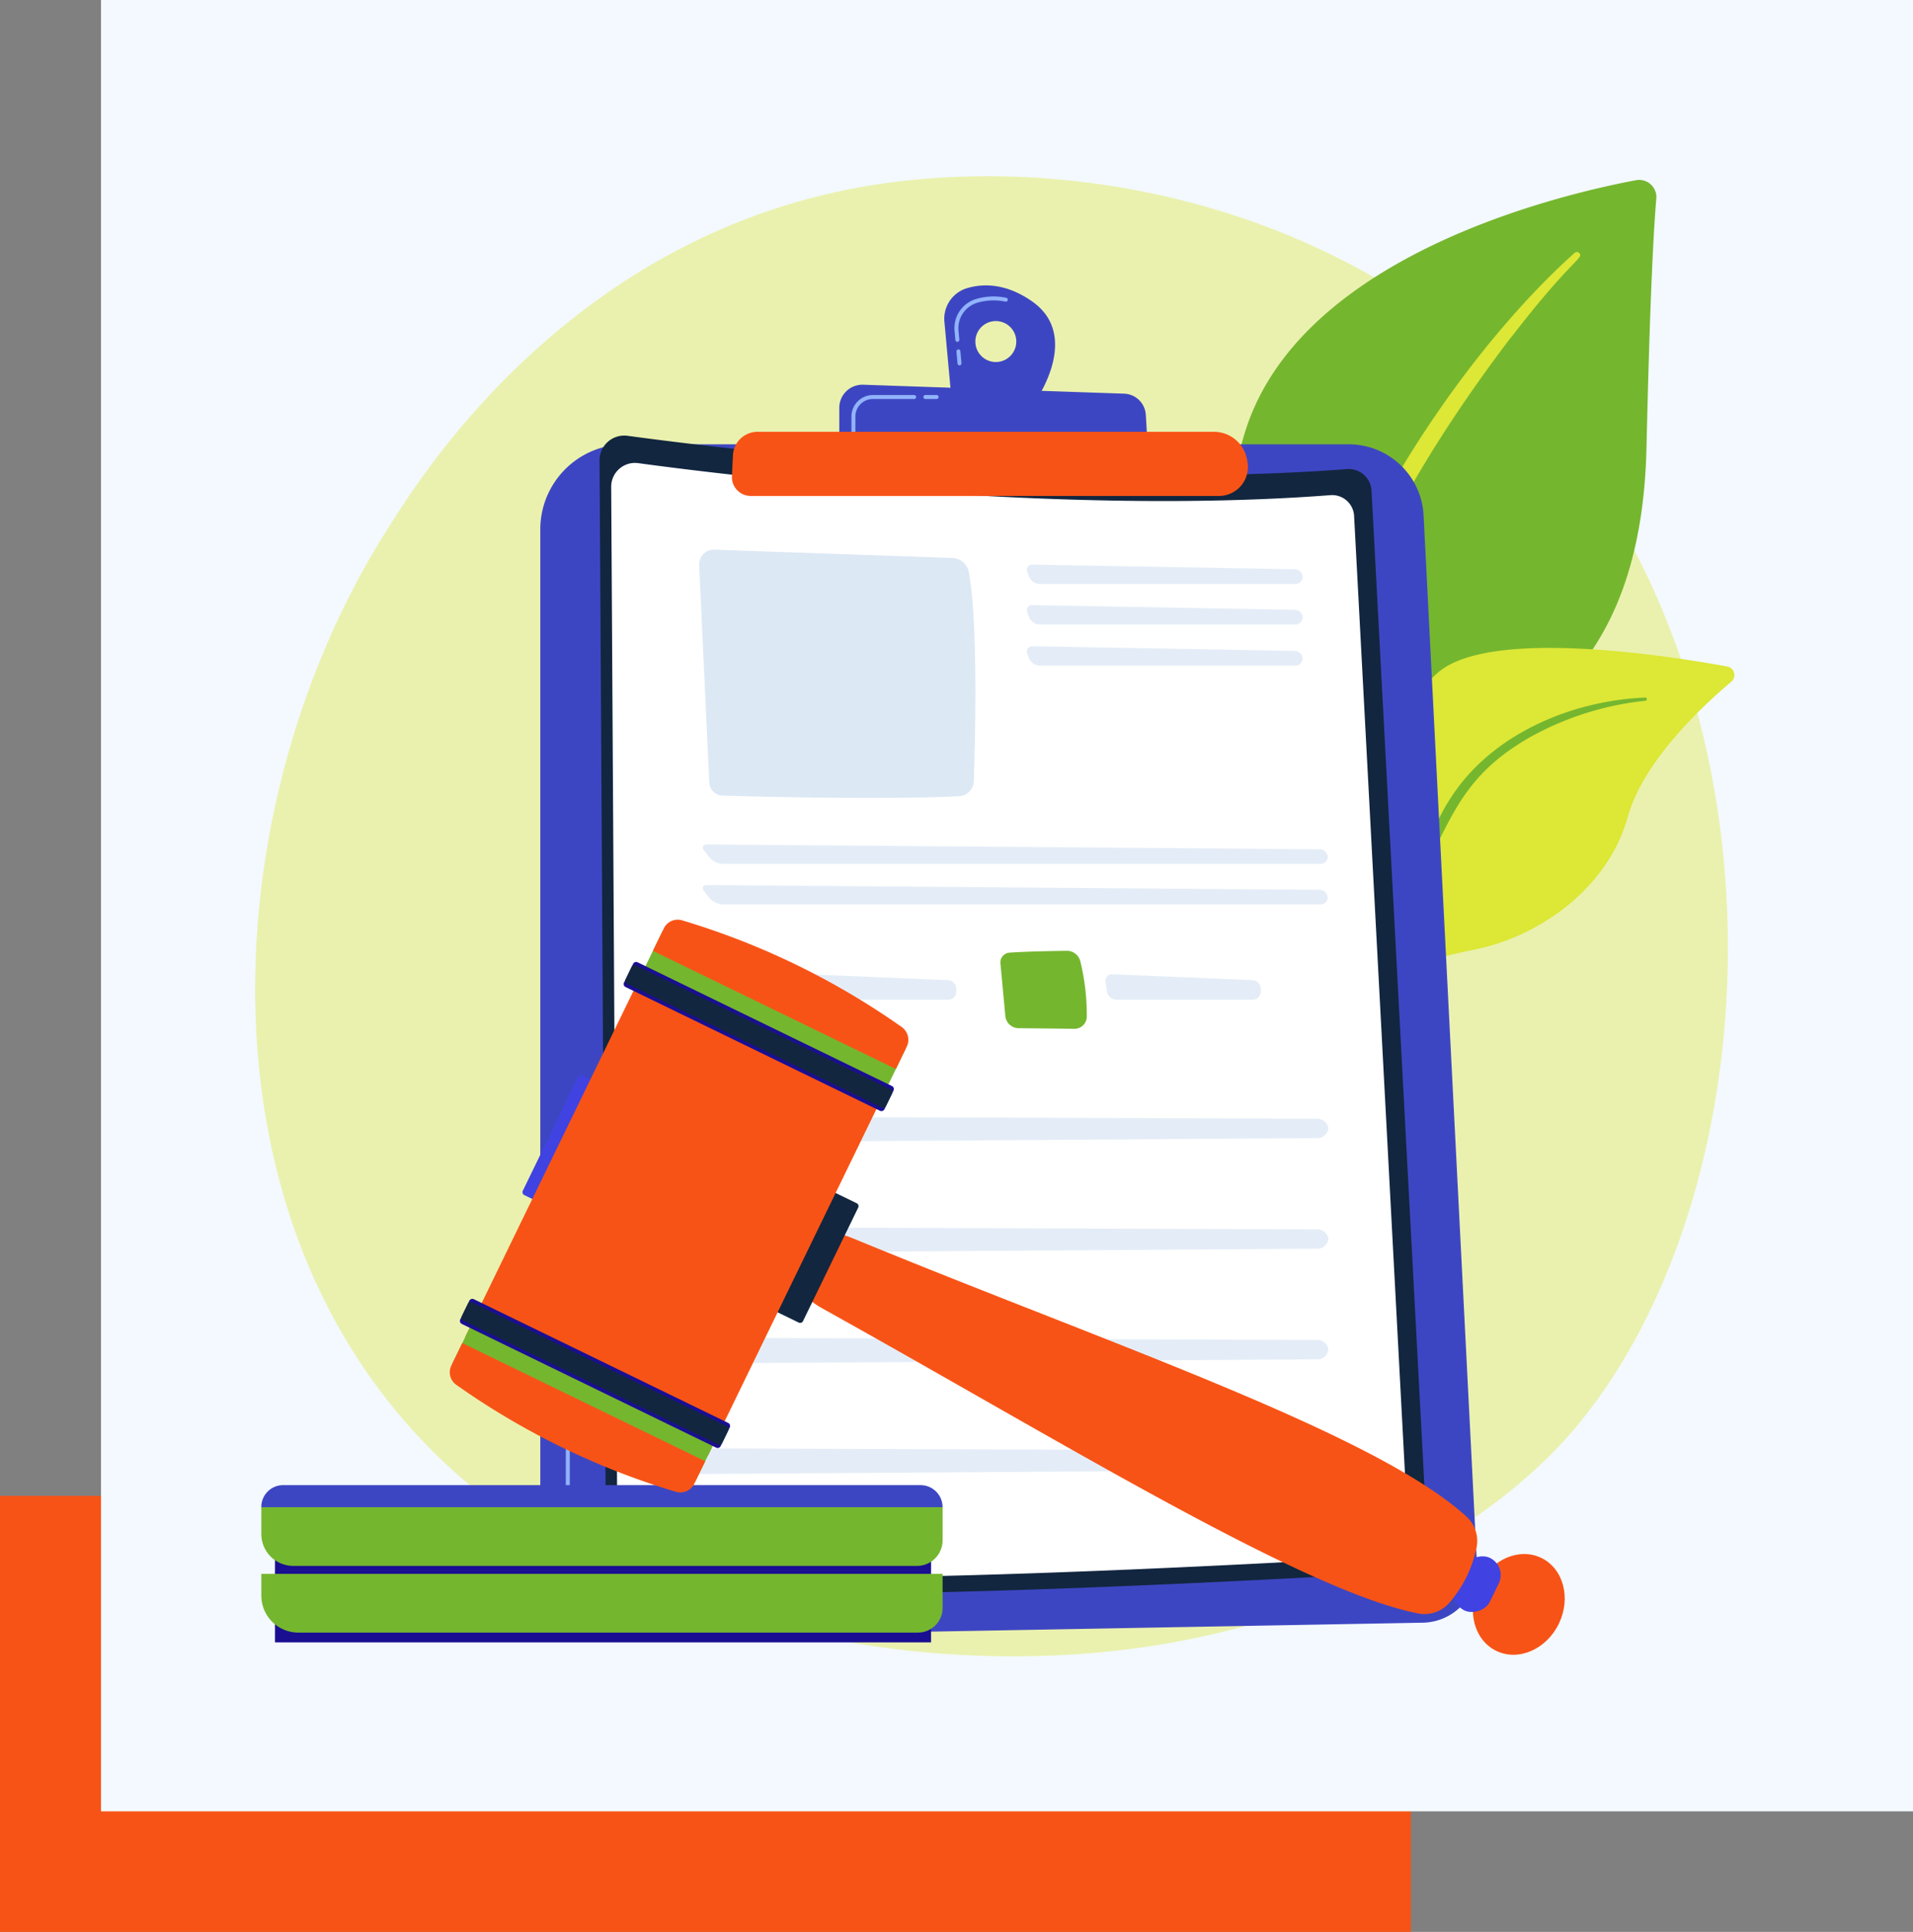 <svg xmlns="http://www.w3.org/2000/svg" xmlns:xlink="http://www.w3.org/1999/xlink" width="400" height="403.823" viewBox="0 0 400 403.823">
  <rect x="0" y="0" width="400" height="403.823" fill="#808080" stroke="none"/>
  <defs>
    <linearGradient id="linear-gradient" x1="-30.68" y1="-2.445" x2="159.69" y2="15.534" gradientUnits="objectBoundingBox">
      <stop offset="0" stop-color="#a737d5"/>
      <stop offset="1" stop-color="#ef497a"/>
    </linearGradient>
    <linearGradient id="linear-gradient-2" x1="-0.897" y1="-0.736" x2="7.16" y2="6.41" xlink:href="#linear-gradient"/>
    <linearGradient id="linear-gradient-3" x1="0.716" y1="-0.809" x2="0.587" y2="-0.027" gradientUnits="objectBoundingBox">
      <stop offset="0" stop-color="#09005d"/>
      <stop offset="1" stop-color="#1a0f91"/>
    </linearGradient>
    <linearGradient id="linear-gradient-4" x1="-4.524" y1="-4.313" x2="-1.131" y2="-1.062" gradientUnits="objectBoundingBox">
      <stop offset="0" stop-color="#4f52ff"/>
      <stop offset="1" stop-color="#4042e2"/>
    </linearGradient>
    <linearGradient id="linear-gradient-5" x1="5.989" y1="2.026" x2="0.641" y2="0.539" xlink:href="#linear-gradient-4"/>
    <linearGradient id="linear-gradient-6" x1="-0.158" y1="-2.536" x2="0.141" y2="-1.156" xlink:href="#linear-gradient-3"/>
    <linearGradient id="linear-gradient-7" x1="0.341" y1="-1.689" x2="0.44" y2="-0.326" xlink:href="#linear-gradient-3"/>
  </defs>
  <g id="Grupo_109718" data-name="Grupo 109718" transform="translate(9755 4640)">
    <path id="Trazado_159393" data-name="Trazado 159393" d="M0,0H295V91.141H0Z" transform="translate(-9755 -4327.318)" fill="#f85316"/>
    <g id="Image_Place_Holder" data-name="Image Place Holder" transform="translate(-9733.885 -4254.318) rotate(-90)">
      <rect id="Image_Place_Holder-2" data-name="Image Place Holder" width="378.621" height="378.885" transform="translate(7.061)" fill="#f3f9ff"/>
    </g>
    <path id="Trazado_159394" data-name="Trazado 159394" d="M733.8,720.867a111.334,111.334,0,0,1-17.034,14.342c-55.567,39.87-121.317,28.248-135.291,25.41-20.635-4.191-60.522-12.292-89.359-46.2-43.629-51.307-36.835-132.138-2.994-185.5,6.19-9.76,38.888-63.931,105.347-72.619,40.22-5.257,87.1,5.346,121.056,33.791C786.795,549.8,781.721,670.419,733.8,720.867Z" transform="translate(-10163.203 -5058.165)" fill="#dce736" opacity="0.399"/>
    <g id="Grupo_109477" data-name="Grupo 109477" transform="translate(-9501.461 -4602.398)">
      <g id="Grupo_109475" data-name="Grupo 109475" transform="translate(3.189)">
        <path id="Trazado_159395" data-name="Trazado 159395" d="M2289.208,637.151s-.9-38.033,16.613-48.212,50.824-16.543,52.073-71.154c.731-31.972,1.522-45.95,2.052-52.046a3.6,3.6,0,0,0-4.251-3.855c-16.591,3.125-70.486,15.99-81.785,52.775C2260.514,558.269,2289.208,637.151,2289.208,637.151Z" transform="translate(-2270.347 -461.82)" fill="#75b62f"/>
        <path id="Trazado_159396" data-name="Trazado 159396" d="M2450.729,596.147c-18.211,16.242-39.27,44.987-50.494,73.732-1.441,4.737-5.655,14.812-7.485,32.711-1.635,14.929-.822,30.7,1.16,41.146a1.216,1.216,0,0,0,1.422.968,1.234,1.234,0,0,0,.974-1.4,166.856,166.856,0,0,1,3.863-60.083c6.627-24.6,21.407-48.455,36.694-68.685l1.573-1.992c11.844-15.21,14.337-15.322,13.23-16.383A.693.693,0,0,0,2450.729,596.147Z" transform="translate(-2378.211 -580.888)" fill="#dce736"/>
      </g>
      <g id="Grupo_109476" data-name="Grupo 109476" transform="translate(0 97.83)">
        <path id="Trazado_159397" data-name="Trazado 159397" d="M2242.146,1479.159c-2.37,1.162,22.437-30.033,30.208-79.028,3.662-23.088,3.71-52.014,16.861-63.161,10.946-9.278,48.192-3.42,60.379-1.194a1.828,1.828,0,0,1,.85,3.2c-5.845,4.908-18.347,16.486-21.6,28.154-4.294,15.379-18.915,25.161-32,27.808s-20.371,5.217-26.748,26.15S2248.88,1475.857,2242.146,1479.159Z" transform="translate(-2241.987 -1331.898)" fill="#dce736"/>
        <path id="Trazado_159398" data-name="Trazado 159398" d="M2575.7,1424.177c-15.549.651-32.24,7.744-40.709,21.049l-.8,1.27c-1.846,2.977-12.31,24.139-18.122,41.682a.417.417,0,0,0,.264.527.425.425,0,0,0,.522-.25c4.049-9.91,9.865-22.475,14.5-31.871,4.967-10.253,8.443-17.2,19.773-23.847a63.086,63.086,0,0,1,24.622-7.893.335.335,0,0,0-.048-.667Z" transform="translate(-2485.232 -1413.801)" fill="#75b62f"/>
      </g>
    </g>
    <g id="Grupo_109491" data-name="Grupo 109491" transform="translate(-9642.028 -4580.342)">
      <path id="Trazado_159399" data-name="Trazado 159399" d="M991.82,971.154a17.787,17.787,0,0,1,17.787-17.787h151.259a15.671,15.671,0,0,1,15.65,14.874l11.165,219.3a11.556,11.556,0,0,1-11.331,12.141l-173.362,3.151a10.969,10.969,0,0,1-11.168-10.967Z" transform="translate(-991.82 -920.154)" fill="#3d46c2"/>
      <path id="Trazado_159400" data-name="Trazado 159400" d="M1070.467,2808.37h-.005l-19.4-.251A11.963,11.963,0,0,1,1039.3,2796.2v-29.288a.414.414,0,1,1,.828,0V2796.2a11.132,11.132,0,0,0,10.946,11.088l19.4.251a.414.414,0,0,1-.005.829Z" transform="translate(-1033.961 -2529.422)" fill="#91b3fa"/>
      <path id="Trazado_159401" data-name="Trazado 159401" d="M1039.714,2649.2a.414.414,0,0,1-.414-.414v-4.743a.414.414,0,0,1,.828,0v4.743A.414.414,0,0,1,1039.714,2649.2Z" transform="translate(-1033.961 -2420.368)" fill="url(#linear-gradient)"/>
      <g id="Grupo_109490" data-name="Grupo 109490" transform="translate(12.392 31.388)">
        <path id="Trazado_159402" data-name="Trazado 159402" d="M1102.03,942.333a5.166,5.166,0,0,1,5.86-5.153c20.656,2.8,91.686,11.464,150.412,6.956a4.778,4.778,0,0,1,5.145,4.506l11.707,220.275a5.5,5.5,0,0,1-5.165,5.782c-24.7,1.462-126.419,7.112-162.7,3.312a4.356,4.356,0,0,1-3.9-4.311Z" transform="translate(-1102.03 -937.132)" fill="#12263f"/>
        <path id="Trazado_159403" data-name="Trazado 159403" d="M1123.67,992.972a4.972,4.972,0,0,1,5.639-4.959c19.878,2.7,88.233,11.033,144.748,6.694a4.6,4.6,0,0,1,4.951,4.336l11.266,211.98a5.291,5.291,0,0,1-4.971,5.564c-23.769,1.407-121.659,6.844-156.574,3.187a4.191,4.191,0,0,1-3.75-4.148Z" transform="translate(-1121.236 -982.251)" fill="#fff"/>
        <path id="Trazado_159404" data-name="Trazado 159404" d="M1287.3,1152.459l2.111,45.446a2.889,2.889,0,0,0,2.8,2.756c8.417.238,34.644.877,49.452.105a3.226,3.226,0,0,0,3.056-3.119c.282-8.523.9-33.33-1.042-43.7a3.641,3.641,0,0,0-3.457-2.962l-49.749-1.74A3.072,3.072,0,0,0,1287.3,1152.459Z" transform="translate(-1266.467 -1125.394)" fill="#d2e1f1" opacity="0.78"/>
        <g id="Grupo_109478" data-name="Grupo 109478" transform="translate(89.356 26.966)" opacity="0.6">
          <path id="Trazado_159405" data-name="Trazado 159405" d="M1952.76,1181.011a1.563,1.563,0,0,0,1.647-1.525,1.714,1.714,0,0,0-1.735-1.555l-54.716-.975a1.1,1.1,0,0,0-1.129,1.565l.315.894a2.565,2.565,0,0,0,2.253,1.6Z" transform="translate(-1896.736 -1176.956)" fill="#d2e1f1"/>
        </g>
        <g id="Grupo_109479" data-name="Grupo 109479" transform="translate(89.356 35.438)" opacity="0.6">
          <path id="Trazado_159406" data-name="Trazado 159406" d="M1897.956,1252.307a1.1,1.1,0,0,0-1.129,1.565l.315.894a2.565,2.565,0,0,0,2.253,1.6h53.365a1.563,1.563,0,0,0,1.647-1.525,1.714,1.714,0,0,0-1.735-1.555Z" transform="translate(-1896.736 -1252.306)" fill="#d2e1f1"/>
        </g>
        <g id="Grupo_109480" data-name="Grupo 109480" transform="translate(89.356 44.033)" opacity="0.6">
          <path id="Trazado_159407" data-name="Trazado 159407" d="M1897.956,1328.753a1.1,1.1,0,0,0-1.129,1.565l.315.894a2.565,2.565,0,0,0,2.253,1.6h53.365a1.563,1.563,0,0,0,1.647-1.525,1.714,1.714,0,0,0-1.735-1.555Z" transform="translate(-1896.736 -1328.753)" fill="#d2e1f1"/>
        </g>
        <g id="Grupo_109481" data-name="Grupo 109481" transform="translate(21.574 85.468)" opacity="0.6">
          <path id="Trazado_159408" data-name="Trazado 159408" d="M1423.006,1701.337a1.5,1.5,0,0,0,1.59-1.525,1.772,1.772,0,0,0-1.792-1.538l-127.966-1.009c-.93-.007-1.217.582-.638,1.31l1.146,1.438a3.982,3.982,0,0,0,2.745,1.323Z" transform="translate(-1293.902 -1697.265)" fill="#d2e1f1"/>
        </g>
        <g id="Grupo_109482" data-name="Grupo 109482" transform="translate(21.574 93.941)" opacity="0.6">
          <path id="Trazado_159409" data-name="Trazado 159409" d="M1294.839,1772.616c-.93-.007-1.217.582-.638,1.31l1.146,1.438a3.983,3.983,0,0,0,2.745,1.323h124.915a1.5,1.5,0,0,0,1.59-1.525,1.772,1.772,0,0,0-1.792-1.538Z" transform="translate(-1293.902 -1772.616)" fill="#d2e1f1"/>
        </g>
        <path id="Trazado_159410" data-name="Trazado 159410" d="M1282.945,1895.359c3.073-.235,8.827-.345,11.995-.389a2.871,2.871,0,0,1,2.834,2.2,46.787,46.787,0,0,1,1.349,11.6,2.549,2.549,0,0,1-2.572,2.5l-11.689-.126a2.807,2.807,0,0,1-2.765-2.546l-1.028-11A2.045,2.045,0,0,1,1282.945,1895.359Z" transform="translate(-1260.93 -1787.272)" fill="url(#linear-gradient-2)"/>
        <g id="Grupo_109483" data-name="Grupo 109483" transform="translate(42.094 112.598)" opacity="0.6">
          <path id="Trazado_159411" data-name="Trazado 159411" d="M1477.861,1938.549a1.346,1.346,0,0,0-1.438,1.6l.307,2.045a2.032,2.032,0,0,0,1.942,1.673h28.552a1.671,1.671,0,0,0,1.67-1.691l-.008-.641a1.811,1.811,0,0,0-1.711-1.762Z" transform="translate(-1476.404 -1938.548)" fill="#d2e1f1"/>
        </g>
        <path id="Trazado_159412" data-name="Trazado 159412" d="M1849.319,1895.359c3.073-.235,8.827-.345,11.995-.389a2.871,2.871,0,0,1,2.834,2.2,46.8,46.8,0,0,1,1.348,11.6,2.549,2.549,0,0,1-2.572,2.5l-11.689-.126a2.807,2.807,0,0,1-2.765-2.546l-1.028-11A2.045,2.045,0,0,1,1849.319,1895.359Z" transform="translate(-1763.622 -1787.272)" fill="#75b62f"/>
        <g id="Grupo_109484" data-name="Grupo 109484" transform="translate(105.776 112.598)" opacity="0.6">
          <path id="Trazado_159413" data-name="Trazado 159413" d="M2044.234,1938.549a1.346,1.346,0,0,0-1.439,1.6l.307,2.045a2.032,2.032,0,0,0,1.942,1.673H2073.6a1.671,1.671,0,0,0,1.67-1.691l-.008-.641a1.812,1.812,0,0,0-1.711-1.762Z" transform="translate(-2042.776 -1938.548)" fill="#d2e1f1"/>
        </g>
        <g id="Grupo_109489" data-name="Grupo 109489" transform="translate(18.317 142.346)">
          <g id="Grupo_109485" data-name="Grupo 109485" opacity="0.6">
            <path id="Trazado_159414" data-name="Trazado 159414" d="M1265.054,2206.486a3.411,3.411,0,0,0,3.352,2l128.043-.851a2.344,2.344,0,0,0,2.576-2.069,2.38,2.38,0,0,0-2.586-1.981l-128.047-.455C1266.132,2203.117,1264.478,2204.783,1265.054,2206.486Z" transform="translate(-1264.939 -2203.125)" fill="#d2e1f1"/>
          </g>
          <g id="Grupo_109486" data-name="Grupo 109486" transform="translate(0 23.118)" opacity="0.6">
            <path id="Trazado_159415" data-name="Trazado 159415" d="M1265.054,2412.093a3.412,3.412,0,0,0,3.352,1.995l128.043-.851a2.345,2.345,0,0,0,2.576-2.07,2.38,2.38,0,0,0-2.586-1.981l-128.047-.455C1266.132,2408.724,1264.478,2410.39,1265.054,2412.093Z" transform="translate(-1264.939 -2408.732)" fill="#d2e1f1"/>
          </g>
          <g id="Grupo_109487" data-name="Grupo 109487" transform="translate(0 46.236)" opacity="0.6">
            <path id="Trazado_159416" data-name="Trazado 159416" d="M1265.054,2617.7a3.41,3.41,0,0,0,3.352,2l128.043-.851a2.345,2.345,0,0,0,2.576-2.07,2.38,2.38,0,0,0-2.586-1.981l-128.047-.455C1266.132,2614.33,1264.478,2616,1265.054,2617.7Z" transform="translate(-1264.939 -2614.338)" fill="#d2e1f1"/>
          </g>
          <g id="Grupo_109488" data-name="Grupo 109488" transform="translate(0 69.354)" opacity="0.6">
            <path id="Trazado_159417" data-name="Trazado 159417" d="M1265.054,2823.306h0a3.41,3.41,0,0,0,3.352,2l128.043-.851a2.344,2.344,0,0,0,2.576-2.07,2.38,2.38,0,0,0-2.586-1.981l-128.047-.455C1266.132,2819.937,1264.478,2821.6,1265.054,2823.306Z" transform="translate(-1264.939 -2819.945)" fill="#d2e1f1"/>
          </g>
        </g>
      </g>
      <path id="Trazado_159418" data-name="Trazado 159418" d="M1761.423,661.29c-5.464-3.8-10.214-3.726-13.559-2.739a6.671,6.671,0,0,0-4.738,7.013l1.442,15.742,17.162,1.523S1772.139,668.745,1761.423,661.29Zm-7.547,12.7a4.279,4.279,0,1,1,4.279-4.279A4.279,4.279,0,0,1,1753.876,673.99Z" transform="translate(-1658.626 -657.977)" fill="#3d46c2"/>
      <path id="Trazado_159419" data-name="Trazado 159419" d="M1763.031,692.881a.414.414,0,0,1-.412-.377l-.23-2.507a.414.414,0,1,1,.825-.075l.23,2.507a.414.414,0,0,1-.375.45Zm-.45-4.913a.414.414,0,0,1-.412-.376l-.175-1.9a6.367,6.367,0,0,1,4.514-6.681,12.825,12.825,0,0,1,6.272-.258.414.414,0,1,1-.166.811,12.023,12.023,0,0,0-5.872.241,5.537,5.537,0,0,0-3.924,5.811l.174,1.9a.414.414,0,0,1-.374.45Z" transform="translate(-1675.373 -676.174)" fill="#91b3fa"/>
      <path id="Trazado_159420" data-name="Trazado 159420" d="M1547.856,855.342v-7.915a4.829,4.829,0,0,1,4.995-4.827l54.568,1.87a4.7,4.7,0,0,1,4.528,4.413l.456,7.6Z" transform="translate(-1485.336 -821.839)" fill="#3d46c2"/>
      <path id="Trazado_159421" data-name="Trazado 159421" d="M1707.024,862.608h-2.347a.414.414,0,1,1,0-.828h2.347a.414.414,0,0,1,0,.828Z" transform="translate(-1624.157 -838.865)" fill="#91b3fa"/>
      <path id="Trazado_159422" data-name="Trazado 159422" d="M1570.855,869.882a.414.414,0,0,1-.414-.414v-3.2a4.491,4.491,0,0,1,4.486-4.486h8.628a.414.414,0,0,1,0,.828h-8.628a3.662,3.662,0,0,0-3.658,3.658v3.2A.414.414,0,0,1,1570.855,869.882Z" transform="translate(-1505.382 -838.865)" fill="#91b3fa"/>
      <path id="Trazado_159423" data-name="Trazado 159423" d="M1348.411,935.055a5.142,5.142,0,0,1,5.136-4.9l95.422,0a7.053,7.053,0,0,1,6.95,5.85l.081.467a6.057,6.057,0,0,1-5.968,7.09h-97.9a3.938,3.938,0,0,1-3.934-4.127Z" transform="translate(-1308.126 -899.554)" fill="#f85316"/>
    </g>
    <g id="Grupo_109494" data-name="Grupo 109494" transform="translate(-9700.358 -4447.759)">
      <g id="Grupo_109492" data-name="Grupo 109492" transform="translate(0 118.194)">
        <rect id="Rectángulo_41143" data-name="Rectángulo 41143" width="137.18" height="31.971" transform="translate(2.856 0.895)" fill="url(#linear-gradient-3)"/>
        <path id="Rectángulo_41144" data-name="Rectángulo 41144" d="M0,0H142.452a0,0,0,0,1,0,0V7.11a5.167,5.167,0,0,1-5.167,5.167H7.733A7.733,7.733,0,0,1,0,4.544V0A0,0,0,0,1,0,0Z" transform="translate(0 18.543)" fill="#75b62f"/>
        <path id="Trazado_159434" data-name="Trazado 159434" d="M0,0H142.452V6.932a5.345,5.345,0,0,1-5.345,5.345H6.67A6.67,6.67,0,0,1,0,5.607Z" transform="translate(0 4.604)" fill="#75b62f"/>
        <path id="Rectángulo_41146" data-name="Rectángulo 41146" d="M4.546,0h133.3a4.6,4.6,0,0,1,4.6,4.6v0a0,0,0,0,1,0,0H0a0,0,0,0,1,0,0V4.546A4.546,4.546,0,0,1,4.546,0Z" transform="translate(0)" fill="#3d46c2"/>
      </g>
      <g id="Grupo_109493" data-name="Grupo 109493" transform="translate(39.403 0)">
        <ellipse id="Elipse_5200" data-name="Elipse 5200" cx="10.797" cy="9.293" rx="10.797" ry="9.293" transform="translate(210.453 148.767) rotate(-64.067)" fill="#f85316"/>
        <rect id="Rectángulo_41147" data-name="Rectángulo 41147" width="12.215" height="7.984" rx="3.992" transform="matrix(0.437, -0.899, 0.899, 0.437, 208.569, 142.637)" fill="url(#linear-gradient-4)"/>
        <path id="Trazado_159424" data-name="Trazado 159424" d="M1619.231,2485.74a25.306,25.306,0,0,1-5.718,11.7,6.91,6.91,0,0,1-6.667,2.2c-24.215-4.862-74.967-36.229-124.254-63.632-3.266-1.816-5.524-3.876-3.985-7.041l3.4-6.99c1.53-3.146,5.191-1.375,8.626.037,52.135,21.419,107.43,40.09,126.413,57.365A6.862,6.862,0,0,1,1619.231,2485.74Z" transform="translate(-1404.508 -2354.655)" fill="#f85316"/>
        <path id="Trazado_159425" data-name="Trazado 159425" d="M1433.786,2341.249l-11.54,23.731a.675.675,0,0,1-.9.312l-6.087-2.96a.675.675,0,0,1-.312-.9l11.54-23.73a.675.675,0,0,1,.9-.312l6.087,2.96A.675.675,0,0,1,1433.786,2341.249Z" transform="translate(-1348.382 -2281.079)" fill="#12263f"/>
        <path id="Trazado_159426" data-name="Trazado 159426" d="M977.593,2130.562l-11.54,23.731a.675.675,0,0,1-.9.312l-6.087-2.96a.675.675,0,0,1-.312-.9l11.54-23.731a.675.675,0,0,1,.9-.312l6.087,2.96A.674.674,0,0,1,977.593,2130.562Z" transform="translate(-943.483 -2094.081)" fill="url(#linear-gradient-5)"/>
        <path id="Trazado_159433" data-name="Trazado 159433" d="M0,0H83.38V56.489H0Z" transform="translate(3.203 87.276) rotate(-64.067)" fill="#f85316"/>
        <rect id="Rectángulo_41149" data-name="Rectángulo 41149" width="10.486" height="56.489" transform="translate(0.541 92.751) rotate(-64.067)" fill="#75b62f"/>
        <path id="Trazado_159427" data-name="Trazado 159427" d="M876.9,2648.867l-2.279,4.687a3.257,3.257,0,0,1-3.856,1.7,158.2,158.2,0,0,1-45.909-22.351,3.209,3.209,0,0,1-1.045-4.031l2.288-4.706Z" transform="translate(-823.485 -2535.672)" fill="#f85316"/>
        <path id="Trazado_159428" data-name="Trazado 159428" d="M898.76,2568.874l-1.9,3.907a.7.7,0,0,1-.939.325l-53.187-25.864a.7.7,0,0,1-.325-.939l1.9-3.908a.7.7,0,0,1,.939-.324l53.187,25.864A.7.7,0,0,1,898.76,2568.874Z" transform="translate(-840.218 -2462.746)" fill="url(#linear-gradient-6)"/>
        <path id="Trazado_159429" data-name="Trazado 159429" d="M900.908,2574.726l-1.292,2.657a.637.637,0,0,1-.851.294l-53.306-25.922a.637.637,0,0,1-.294-.851l1.292-2.657a.636.636,0,0,1,.851-.294l53.306,25.922A.637.637,0,0,1,900.908,2574.726Z" transform="translate(-842.67 -2467.973)" fill="#12263f"/>
        <rect id="Rectángulo_41150" data-name="Rectángulo 41150" width="10.486" height="56.489" transform="translate(95.349 26.956) rotate(115.933)" fill="#75b62f"/>
        <path id="Trazado_159430" data-name="Trazado 159430" d="M1252.068,1868.35l2.279-4.687a3.258,3.258,0,0,0-1.046-4.082,158.2,158.2,0,0,0-45.929-22.308,3.209,3.209,0,0,0-3.816,1.667l-2.289,4.706Z" transform="translate(-1158.79 -1837.135)" fill="#f85316"/>
        <path id="Trazado_159431" data-name="Trazado 159431" d="M1201.422,1946.474l1.9-3.907a.7.7,0,0,0-.325-.939l-53.187-25.864a.7.7,0,0,0-.939.325l-1.9,3.907a.7.7,0,0,0,.325.939l53.187,25.864A.7.7,0,0,0,1201.422,1946.474Z" transform="translate(-1110.535 -1906.859)" fill="url(#linear-gradient-7)"/>
        <path id="Trazado_159432" data-name="Trazado 159432" d="M1204.177,1951.076l1.292-2.658a.637.637,0,0,0-.294-.851l-53.306-25.922a.637.637,0,0,0-.851.294l-1.292,2.657a.637.637,0,0,0,.294.851l53.306,25.922A.637.637,0,0,0,1204.177,1951.076Z" transform="translate(-1112.987 -1912.086)" fill="#12263f"/>
      </g>
    </g>
  </g>
</svg>
